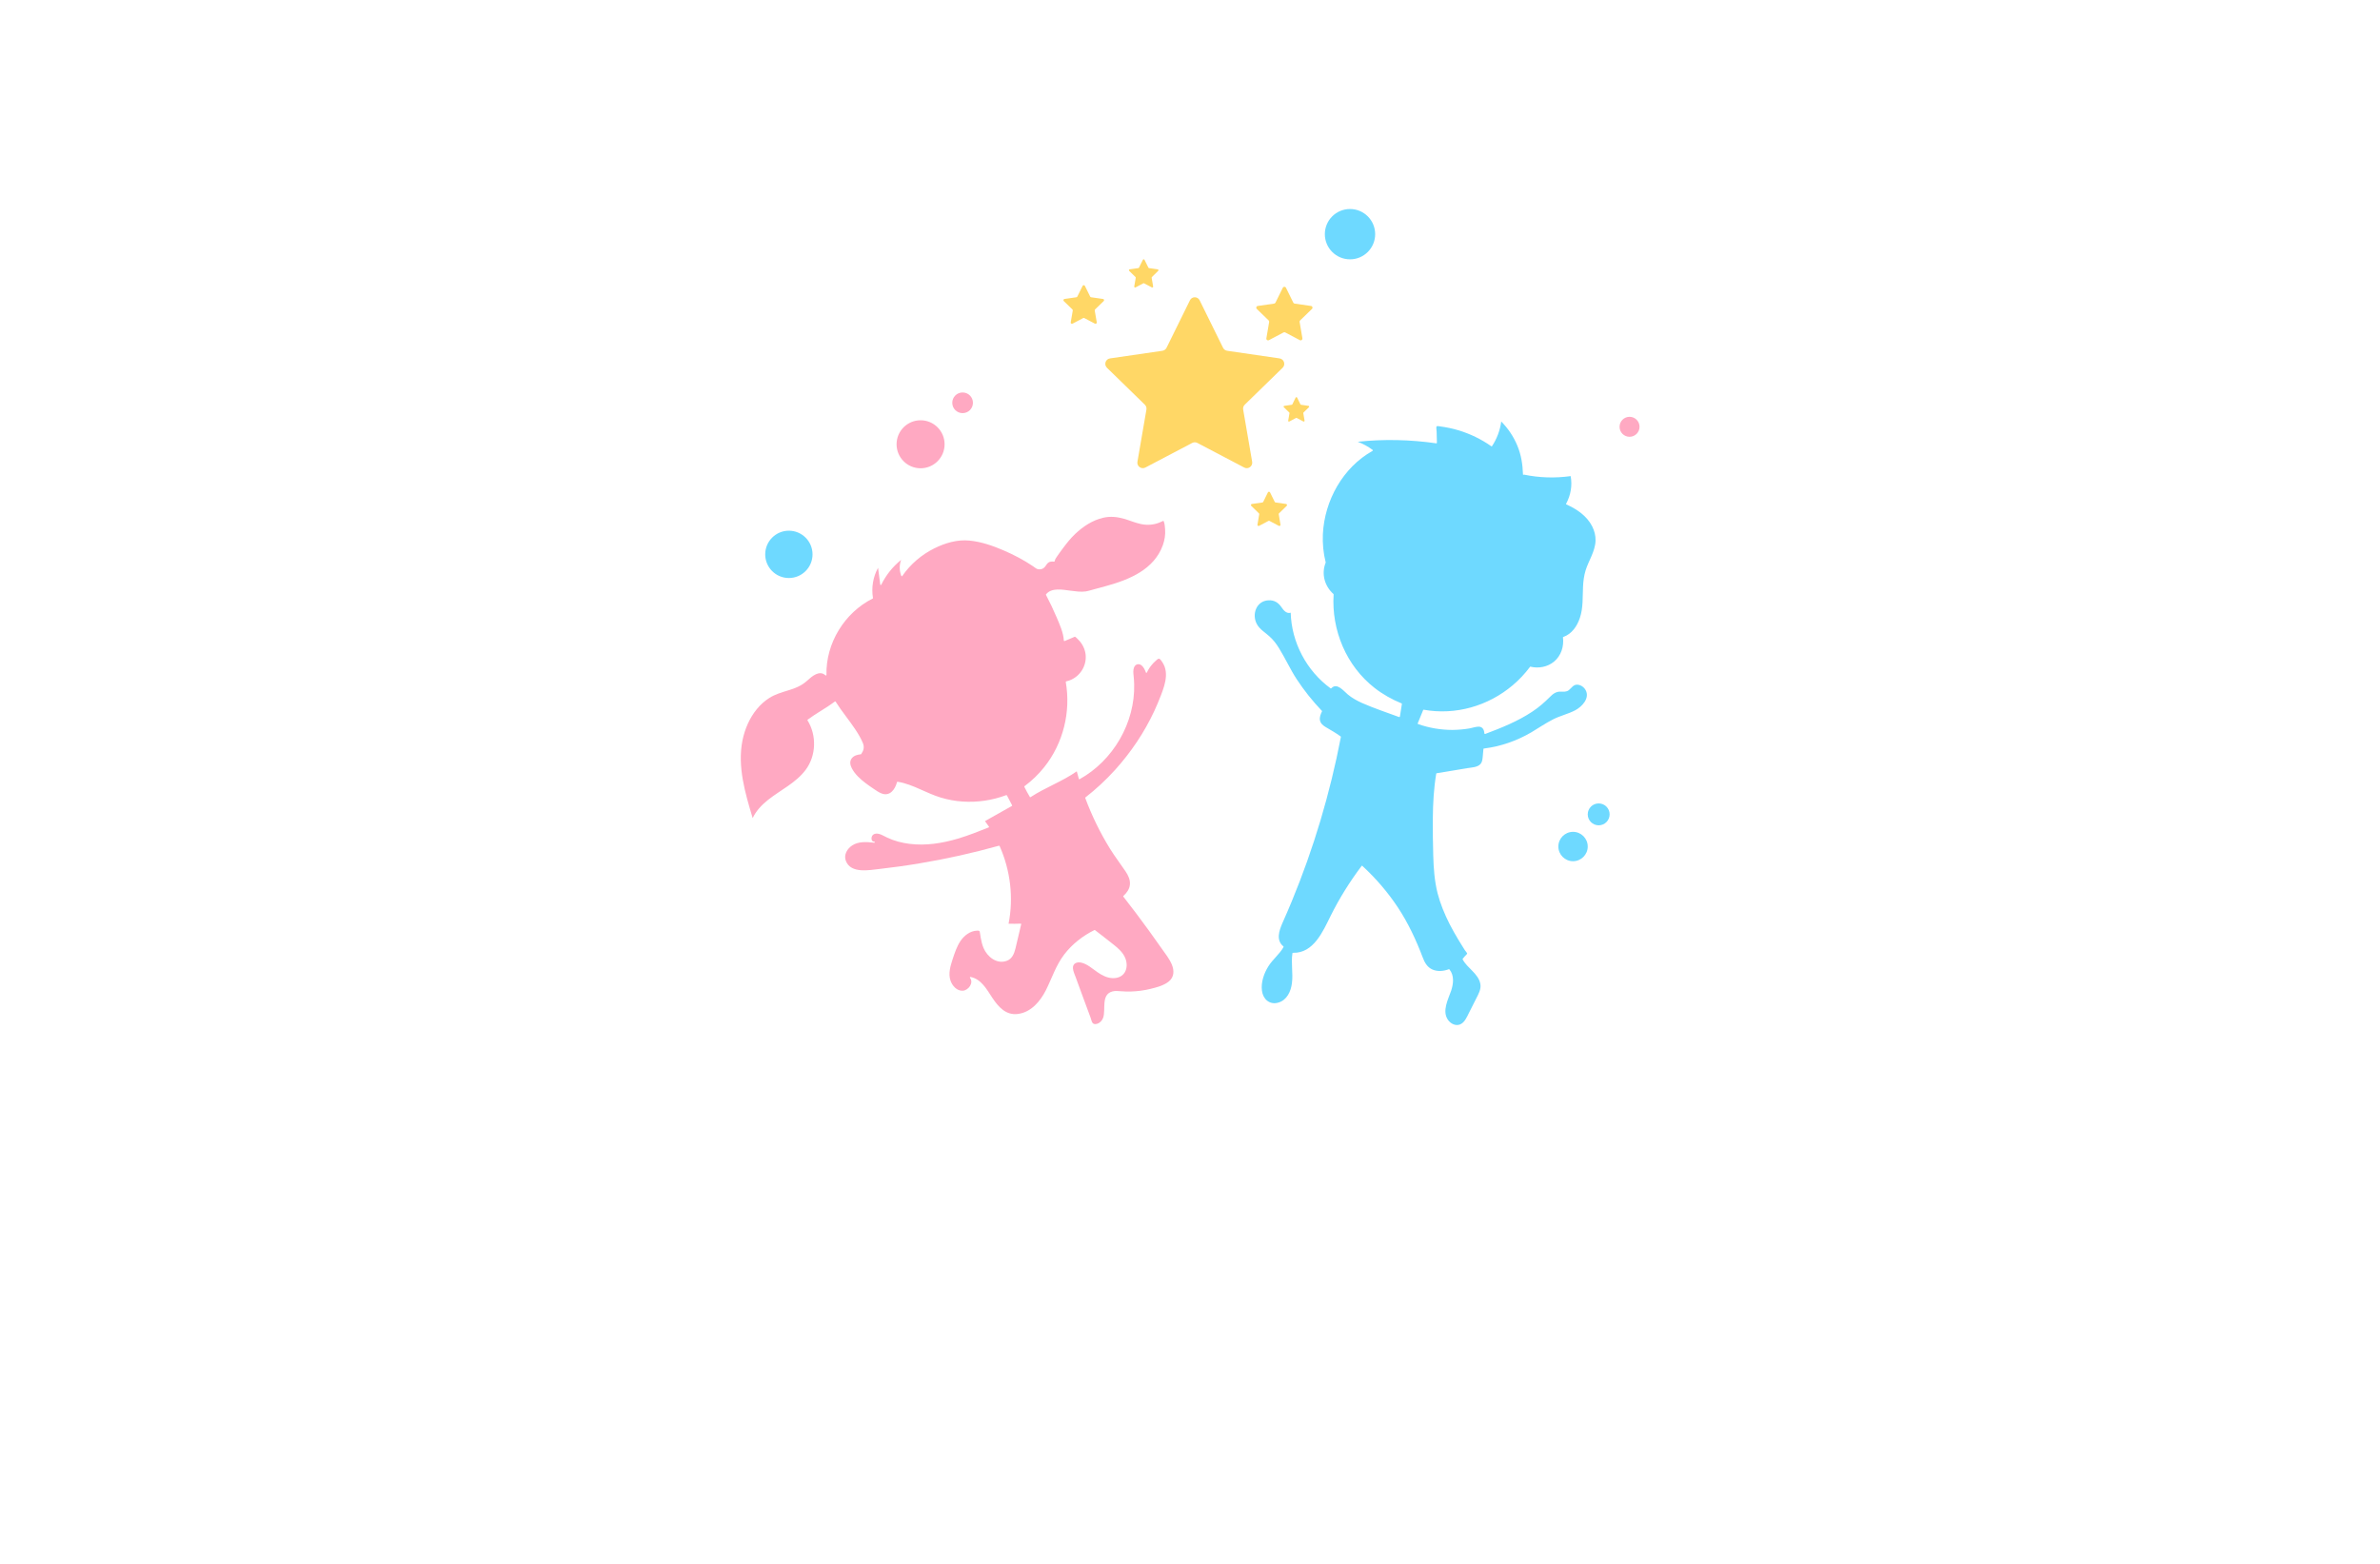 <?xml version="1.0" encoding="utf-8"?>
<!-- Generator: Adobe Illustrator 27.8.1, SVG Export Plug-In . SVG Version: 6.00 Build 0)  -->
<svg version="1.1" xmlns="http://www.w3.org/2000/svg" xmlns:xlink="http://www.w3.org/1999/xlink" x="0px" y="0px"
	 viewBox="0 0 350 230" style="enable-background:new 0 0 350 230;" xml:space="preserve">
<style type="text/css">
	.st0{fill:#FFFDB8;}
	.st1{fill:#FFF4C5;}
	.st2{fill:#F1FFCC;}
	.st3{fill:#FFF9CF;}
	.st4{fill:#5B0034;}
	.st5{fill:#FEFFCF;}
	.st6{fill:#FFFFFF;}
	.st7{fill:#FCBEF3;}
	.st8{fill:#007769;}
	.st9{fill:#990000;}
	.st10{fill:#EE388C;}
	.st11{fill:#4862AD;}
	.st12{fill:#EE4B9B;}
	.st13{fill:#FAEE35;}
	.st14{fill:#01A79D;}
	.st15{fill:#8FC640;}
	.st16{fill:#EC2227;}
	.st17{fill:#E7BD20;}
	.st18{fill:#DC8927;}
	.st19{fill:#2F99D5;}
	.st20{fill:#663366;}
	.st21{fill:#FFC907;}
	.st22{fill:#4B83C3;}
	.st23{fill:#F0535B;}
	.st24{fill:#A92990;}
	.st25{fill:#E16E25;}
	.st26{fill:#426CB4;}
	.st27{fill:#E9292B;}
	.st28{fill:#0F77B7;}
	.st29{fill:#EF4A6C;}
	.st30{fill:#65C5B3;}
	.st31{fill:#965724;}
	.st32{fill:#F1A422;}
	.st33{fill:#18479E;}
	.st34{fill:#64C5B2;}
	.st35{fill:#FAE072;}
	.st36{fill:#EF496E;}
	.st37{fill:#231F20;}
	.st38{fill-rule:evenodd;clip-rule:evenodd;fill:#5C493A;}
	.st39{fill-rule:evenodd;clip-rule:evenodd;fill:#F26767;}
	.st40{fill-rule:evenodd;clip-rule:evenodd;fill:#87C443;}
	.st41{fill-rule:evenodd;clip-rule:evenodd;fill:#EE3E96;}
	.st42{fill-rule:evenodd;clip-rule:evenodd;fill:#2195D2;}
	.st43{fill-rule:evenodd;clip-rule:evenodd;fill:#FFCD05;}
	.st44{fill-rule:evenodd;clip-rule:evenodd;fill:#83C341;}
	.st45{fill-rule:evenodd;clip-rule:evenodd;fill:#0F77B7;}
	.st46{fill-rule:evenodd;clip-rule:evenodd;fill:#ED8D36;}
	.st47{fill-rule:evenodd;clip-rule:evenodd;fill:#3CA356;}
	.st48{fill-rule:evenodd;clip-rule:evenodd;fill:#7F4A25;}
	.st49{fill-rule:evenodd;clip-rule:evenodd;fill:#A3B539;}
	.st50{fill-rule:evenodd;clip-rule:evenodd;fill:#FAAF37;}
	.st51{fill-rule:evenodd;clip-rule:evenodd;fill:#0BB4A1;}
	.st52{fill:#00A9CB;}
	.st53{fill:#79AA41;}
	.st54{fill:#CD8F2A;}
	.st55{fill:#0393B0;}
	.st56{fill:#E82F7B;}
	.st57{fill:#D7DF2A;}
	.st58{fill:#8DC443;}
	.st59{fill:#F0A422;}
	.st60{fill:#3A3A3B;}
	.st61{fill:#29AAE1;}
	.st62{fill:#E9246E;}
	.st63{fill:url(#SVGID_1_);}
	.st64{fill:#00EFFF;}
	.st65{fill-rule:evenodd;clip-rule:evenodd;fill:url(#SVGID_00000098203580366612580900000002254705388436936345_);}
	.st66{fill-rule:evenodd;clip-rule:evenodd;fill:url(#SVGID_00000168103934633596929970000013320359044992911279_);}
	.st67{fill-rule:evenodd;clip-rule:evenodd;fill:url(#SVGID_00000033331909391449988710000009953974067542424460_);}
	.st68{fill-rule:evenodd;clip-rule:evenodd;fill:url(#SVGID_00000049921110176327021170000012751954980932663732_);}
	.st69{fill-rule:evenodd;clip-rule:evenodd;fill:url(#SVGID_00000012473895409036899850000013474522917755292088_);}
	.st70{fill-rule:evenodd;clip-rule:evenodd;fill:url(#SVGID_00000029008832287842596590000018009500813180351884_);}
	.st71{fill-rule:evenodd;clip-rule:evenodd;fill:url(#SVGID_00000126318489528536756220000014150356247453270162_);}
	.st72{fill-rule:evenodd;clip-rule:evenodd;fill:url(#SVGID_00000131344019257792855640000000955788496718456460_);}
	.st73{fill-rule:evenodd;clip-rule:evenodd;fill:url(#SVGID_00000132057761677153636050000008604727294101791121_);}
	.st74{fill:url(#SVGID_00000041991807057852895350000007768625920609047975_);}
	.st75{fill:#00889E;}
	.st76{fill:url(#SVGID_00000165913086928104993310000014850487104777238697_);}
	.st77{fill:url(#SVGID_00000113323702839606377740000003782650332816550070_);}
	.st78{fill:url(#SVGID_00000111174185449191467470000000364508080603945617_);}
	.st79{fill:#009AFF;}
	.st80{fill:url(#SVGID_00000167394043655198771690000012509208451624222092_);}
	.st81{fill:url(#SVGID_00000032621481320489811880000014052730883524806586_);}
	.st82{fill:#EF1A24;}
	.st83{fill:url(#SVGID_00000109748977384763819430000001770378258895631799_);}
	.st84{fill:url(#SVGID_00000080920867176158586540000010764689772218043789_);}
	.st85{fill-rule:evenodd;clip-rule:evenodd;fill:#1B2E7A;}
	.st86{fill-rule:evenodd;clip-rule:evenodd;fill:#FFFFFF;}
	.st87{fill-rule:evenodd;clip-rule:evenodd;fill:#FF004D;}
	.st88{fill:#1B2E7A;}
	.st89{fill-rule:evenodd;clip-rule:evenodd;fill:#FFD373;}
	.st90{fill-rule:evenodd;clip-rule:evenodd;fill:#EDB337;}
	.st91{fill-rule:evenodd;clip-rule:evenodd;fill:#FFEDB0;}
	.st92{fill:url(#SVGID_00000123422657547696535600000005620967529734927770_);}
	.st93{fill:#A25F00;}
	.st94{fill:#1B5302;}
	.st95{fill:#00AEEF;}
	.st96{fill:#ED1966;}
	.st97{fill:url(#SVGID_00000043432698500954916250000001501136106584653245_);}
	.st98{fill:url(#SVGID_00000160876642603964935390000010424536941491566224_);}
	.st99{fill:#79BACC;}
	.st100{fill:#E8E3D8;}
	.st101{fill:#F2B220;}
	.st102{fill:url(#SVGID_00000142141403122112022760000018014063081880872106_);}
	.st103{fill:url(#SVGID_00000002362844840666595140000006726607049156465569_);}
	.st104{fill:url(#SVGID_00000095340174083999194660000010368284689546127024_);}
	.st105{fill:url(#SVGID_00000109000584932781639840000007471982688670157703_);}
	.st106{fill:url(#SVGID_00000180352062111733744560000000734437870571393688_);}
	.st107{fill:url(#SVGID_00000078031789718395100890000008369454662542702509_);}
	.st108{fill:url(#SVGID_00000013913672470556371950000003445198361626316948_);}
	.st109{fill:#9B85BE;}
	.st110{fill:#776599;}
	.st111{fill:#FD3861;}
	.st112{fill:#C42244;}
	.st113{fill:#009FE2;}
	.st114{fill:#30B17B;}
	.st115{fill:#FF7D9C;}
	.st116{fill:#9ACA3D;}
	.st117{fill:#856DB5;}
	.st118{fill:url(#SVGID_00000152950043721474595640000004997103059684126888_);}
	.st119{fill:#0075B0;}
	.st120{fill:#CDE250;}
	.st121{fill:#7DDDFF;}
	.st122{fill:#B9EA81;}
	.st123{fill:#FF7D87;}
	.st124{fill-rule:evenodd;clip-rule:evenodd;fill:#FFC60B;}
	.st125{fill-rule:evenodd;clip-rule:evenodd;fill:#9ABE37;}
	.st126{fill-rule:evenodd;clip-rule:evenodd;fill:#74D7E2;}
	.st127{fill-rule:evenodd;clip-rule:evenodd;fill:#FF598A;}
	.st128{fill-rule:evenodd;clip-rule:evenodd;fill:#856DB5;}
	.st129{fill:#ED5681;}
	.st130{fill:#E5B189;}
	.st131{fill:#CE9976;}
	.st132{fill:#80DEFF;}
	.st133{fill:#61C7E2;}
	.st134{fill:#715BA5;}
	.st135{fill:#CCED56;}
	.st136{fill:#9ABE37;}
	.st137{fill:#7D9D2B;}
	.st138{fill:#F4C11E;}
	.st139{fill:#E19A00;}
	.st140{fill:#FFBE00;}
	.st141{fill:#C74D96;}
	.st142{fill:#F4A408;}
	.st143{fill:#00B0DD;}
	.st144{fill:#E62944;}
	.st145{fill:#553590;}
	.st146{fill:#035A31;}
	.st147{fill:#80BE26;}
	.st148{fill:#00549A;}
	.st149{fill:#844596;}
	.st150{fill:#009C42;}
	.st151{fill-rule:evenodd;clip-rule:evenodd;fill:#1F7099;}
	.st152{fill-rule:evenodd;clip-rule:evenodd;fill:#406FB5;}
	.st153{fill-rule:evenodd;clip-rule:evenodd;fill:#A418ED;}
	.st154{fill-rule:evenodd;clip-rule:evenodd;fill:#28834F;}
	.st155{fill-rule:evenodd;clip-rule:evenodd;fill:#1FEA75;}
	.st156{fill-rule:evenodd;clip-rule:evenodd;fill:#07A8A8;}
	.st157{fill-rule:evenodd;clip-rule:evenodd;fill:#25C9EF;}
	.st158{fill-rule:evenodd;clip-rule:evenodd;fill:#FF7D9C;}
	.st159{fill:#724329;}
	.st160{fill:#FFD766;}
	.st161{fill:#6ED9FF;}
	.st162{fill:#FFA9C2;}
	.st163{fill-rule:evenodd;clip-rule:evenodd;fill:url(#SVGID_00000067944909777456931700000018320366111510315698_);}
	.st164{fill-rule:evenodd;clip-rule:evenodd;fill:url(#SVGID_00000150784632695264910400000015940772449877094847_);}
	.st165{fill-rule:evenodd;clip-rule:evenodd;fill:url(#SVGID_00000149349424880428143980000010112896889881813906_);}
	.st166{fill-rule:evenodd;clip-rule:evenodd;fill:#2B61D8;}
	.st167{fill-rule:evenodd;clip-rule:evenodd;fill:#78E9FF;}
	.st168{fill-rule:evenodd;clip-rule:evenodd;fill:#844596;}
	.st169{fill-rule:evenodd;clip-rule:evenodd;fill:#A667FC;}
	.st170{fill-rule:evenodd;clip-rule:evenodd;fill:#379CC0;}
	.st171{fill-rule:evenodd;clip-rule:evenodd;fill:url(#SVGID_00000158749764254524358600000002958891246004001698_);}
	.st172{fill:#FF439D;}
	.st173{fill:#29ABE2;}
	.st174{fill:#AA3AAA;}
	.st175{fill:#78E9FF;}
	.st176{fill:#FFC60B;}
	.st177{fill:#A667FC;}
	.st178{fill-rule:evenodd;clip-rule:evenodd;fill:#CCED56;}
	.st179{fill-rule:evenodd;clip-rule:evenodd;fill:#776599;}
	.st180{fill-rule:evenodd;clip-rule:evenodd;fill:#80DEFF;}
	.st181{fill:#379CC0;}
	.st182{fill:#BAAE1C;}
	.st183{fill:#84BC7A;}
	.st184{fill:#916E00;}
	.st185{fill:#BCAD64;}
	.st186{fill:#D18D2A;}
	.st187{fill:#FFB278;}
	.st188{fill-rule:evenodd;clip-rule:evenodd;fill:#785EF7;}
	.st189{fill-rule:evenodd;clip-rule:evenodd;fill:#C2FF7B;}
	.st190{fill-rule:evenodd;clip-rule:evenodd;fill:#6F96EF;}
	.st191{fill-rule:evenodd;clip-rule:evenodd;fill:#E5B189;}
	.st192{fill-rule:evenodd;clip-rule:evenodd;fill:#72D392;}
	.st193{fill-rule:evenodd;clip-rule:evenodd;fill:#F9C55D;}
	.st194{fill-rule:evenodd;clip-rule:evenodd;fill:#61C165;}
	.st195{fill-rule:evenodd;clip-rule:evenodd;fill:#6786D3;}
	.st196{fill-rule:evenodd;clip-rule:evenodd;fill:#FCB1E3;}
	.st197{fill-rule:evenodd;clip-rule:evenodd;fill:#1CC1E4;}
	.st198{fill-rule:evenodd;clip-rule:evenodd;fill:#6D6DB2;}
	.st199{fill-rule:evenodd;clip-rule:evenodd;fill:#66A2AA;}
	.st200{fill-rule:evenodd;clip-rule:evenodd;fill:#D2FC86;}
	.st201{fill:#7FBC62;}
	.st202{fill:#442109;}
	.st203{fill:#60361A;}
	.st204{fill:#A08657;}
	.st205{fill:#FFCD5C;}
	.st206{fill:#7DA22E;}
	.st207{fill:#F9C941;}
	.st208{fill:#6AC6B4;}
	.st209{fill:#E2C159;}
	.st210{fill:#EF8550;}
</style>
<g id="Layer_1">
</g>
<g id="Layer_2">
</g>
<g id="Layer_3">
</g>
<g id="Layer_4">
</g>
<g id="Layer_5">
</g>
<g id="Layer_6">
</g>
<g id="Layer_7">
</g>
<g id="Layer_8">
</g>
<g id="Layer_9">
</g>
<g id="Layer_10">
</g>
<g id="Layer_11">
</g>
<g id="Layer_12">
</g>
<g id="Layer_13">
</g>
<g id="Layer_14">
</g>
<g id="Layer_15">
	<g>
		<path class="st160" d="M176.42,44.17l3.44,6.98c0.12,0.24,0.35,0.4,0.61,0.44l7.7,1.12c0.66,0.1,0.93,0.91,0.45,1.38l-5.57,5.43
			c-0.19,0.19-0.28,0.45-0.23,0.72l1.32,7.67c0.11,0.66-0.58,1.17-1.17,0.85l-6.89-3.62c-0.24-0.12-0.52-0.12-0.75,0l-6.89,3.62
			c-0.59,0.31-1.29-0.19-1.17-0.85l1.32-7.67c0.05-0.26-0.04-0.53-0.23-0.72l-5.57-5.43c-0.48-0.47-0.22-1.28,0.45-1.38l7.7-1.12
			c0.26-0.04,0.49-0.2,0.61-0.44l3.44-6.98C175.27,43.57,176.13,43.57,176.42,44.17z M188.65,42.32l-1.08,2.19
			c-0.04,0.07-0.11,0.13-0.19,0.14L184.96,45c-0.21,0.03-0.29,0.29-0.14,0.43l1.75,1.7c0.06,0.06,0.09,0.14,0.07,0.22l-0.41,2.41
			c-0.04,0.21,0.18,0.37,0.37,0.27l2.16-1.14c0.07-0.04,0.16-0.04,0.24,0l2.16,1.14c0.19,0.1,0.4-0.06,0.37-0.27l-0.41-2.41
			c-0.01-0.08,0.01-0.17,0.07-0.22l1.75-1.7c0.15-0.15,0.07-0.4-0.14-0.43l-2.42-0.35c-0.08-0.01-0.15-0.06-0.19-0.14l-1.08-2.19
			C189.01,42.13,188.74,42.13,188.65,42.32z M159.21,42.04l-0.78,1.58c-0.03,0.05-0.08,0.09-0.14,0.1l-1.75,0.25
			c-0.15,0.02-0.21,0.21-0.1,0.31l1.27,1.23c0.04,0.04,0.06,0.1,0.05,0.16l-0.3,1.74c-0.03,0.15,0.13,0.26,0.27,0.19l1.56-0.82
			c0.05-0.03,0.12-0.03,0.17,0l1.56,0.82c0.13,0.07,0.29-0.04,0.27-0.19l-0.3-1.74c-0.01-0.06,0.01-0.12,0.05-0.16l1.27-1.23
			c0.11-0.11,0.05-0.29-0.1-0.31l-1.75-0.25c-0.06-0.01-0.11-0.05-0.14-0.1l-0.78-1.58C159.47,41.91,159.28,41.91,159.21,42.04z
			 M186.46,72.41l-0.69,1.4c-0.02,0.05-0.07,0.08-0.12,0.09l-1.55,0.22c-0.13,0.02-0.19,0.18-0.09,0.28l1.12,1.09
			c0.04,0.04,0.06,0.09,0.05,0.14l-0.26,1.54c-0.02,0.13,0.12,0.23,0.24,0.17l1.38-0.73c0.05-0.02,0.1-0.02,0.15,0l1.38,0.73
			c0.12,0.06,0.26-0.04,0.24-0.17l-0.26-1.54c-0.01-0.05,0.01-0.11,0.05-0.14l1.12-1.09c0.1-0.09,0.04-0.26-0.09-0.28l-1.55-0.22
			c-0.05-0.01-0.1-0.04-0.12-0.09l-0.69-1.4C186.69,72.29,186.52,72.29,186.46,72.41z M168.07,38.21l-0.57,1.15
			c-0.02,0.04-0.06,0.07-0.1,0.07l-1.27,0.18c-0.11,0.02-0.15,0.15-0.07,0.23l0.92,0.9c0.03,0.03,0.05,0.07,0.04,0.12l-0.22,1.27
			c-0.02,0.11,0.1,0.19,0.19,0.14l1.14-0.6c0.04-0.02,0.09-0.02,0.12,0l1.14,0.6c0.1,0.05,0.21-0.03,0.19-0.14l-0.22-1.27
			c-0.01-0.04,0.01-0.09,0.04-0.12l0.92-0.9c0.08-0.08,0.04-0.21-0.07-0.23l-1.27-0.18c-0.04-0.01-0.08-0.03-0.1-0.07l-0.57-1.15
			C168.26,38.11,168.11,38.11,168.07,38.21z M190.54,58.47l-0.49,1c-0.02,0.03-0.05,0.06-0.09,0.06l-1.1,0.16
			c-0.09,0.01-0.13,0.13-0.06,0.2l0.8,0.78c0.03,0.03,0.04,0.06,0.03,0.1l-0.19,1.1c-0.02,0.09,0.08,0.17,0.17,0.12l0.98-0.52
			c0.03-0.02,0.07-0.02,0.11,0l0.98,0.52c0.08,0.04,0.18-0.03,0.17-0.12l-0.19-1.1c-0.01-0.04,0.01-0.08,0.03-0.1l0.8-0.78
			c0.07-0.07,0.03-0.18-0.06-0.2l-1.1-0.16c-0.04-0.01-0.07-0.03-0.09-0.06l-0.49-1C190.7,58.39,190.58,58.39,190.54,58.47z"/>
		<path class="st161" d="M233.49,124.5c0,1.19-0.97,2.16-2.16,2.16s-2.16-0.97-2.16-2.16c0-1.19,0.97-2.16,2.16-2.16
			S233.49,123.31,233.49,124.5z M235.1,118.16c-0.89,0-1.61,0.72-1.61,1.61c0,0.89,0.72,1.61,1.61,1.61c0.89,0,1.61-0.72,1.61-1.61
			C236.71,118.88,235.99,118.16,235.1,118.16z M198.53,38.14c2.05,0,3.7-1.66,3.7-3.7c0-2.05-1.66-3.7-3.7-3.7
			c-2.05,0-3.7,1.66-3.7,3.7C194.83,36.48,196.49,38.14,198.53,38.14z M116.01,85.01c1.92,0,3.48-1.56,3.48-3.48
			s-1.56-3.48-3.48-3.48s-3.48,1.56-3.48,3.48S114.09,85.01,116.01,85.01z M184.84,91.8c0.42,0.77,1.22,1.22,1.85,1.8
			c0.56,0.5,1.01,1.09,1.4,1.73c0.92,1.48,1.64,3.09,2.6,4.56c1.08,1.65,2.32,3.2,3.69,4.64c0.01,0,0.01,0.01,0.02,0.02
			c0.02,0.02,0.03,0.05,0.01,0.08c-0.19,0.39-0.38,0.84-0.3,1.29c0.09,0.49,0.45,0.77,0.84,1.01c0.76,0.44,1.5,0.87,2.21,1.38
			l0,0.01c0.01-0.01,0.02,0,0.02,0.02c0.01,0.01,0.01,0.02,0.01,0.04l0,0.01c-1.59,8.27-4,16.38-7.22,24.16
			c-0.44,1.08-0.91,2.14-1.38,3.21c-0.48,1.1-0.97,2.53,0.14,3.42l0.01,0.02c0.02,0,0.02,0.02,0.02,0.03c0.01,0.02,0,0.04-0.01,0.06
			c-0.59,1.06-1.59,1.8-2.22,2.82c-0.65,1.03-1.11,2.35-0.95,3.59c0.15,1.23,1.11,2.12,2.39,1.76c1.28-0.36,1.87-1.64,2.02-2.87
			c0.19-1.46-0.15-2.92,0.07-4.38l0-0.01c0-0.02,0.01-0.04,0.03-0.04c0.01-0.01,0.02-0.02,0.03-0.02c0.01-0.01,0.02-0.01,0.02-0.01
			l0.01,0c3.03,0.08,4.4-3.16,5.53-5.43c1.28-2.58,2.82-5.04,4.56-7.35c0.01-0.01,0.02-0.01,0.02-0.01c0-0.01,0.01-0.01,0.01-0.01
			c0.02-0.01,0.05-0.01,0.08,0.01c0.01,0.01,0.01,0.01,0.01,0.02c2,1.84,3.77,3.91,5.26,6.17c1.5,2.29,2.63,4.72,3.6,7.27
			c0.28,0.76,0.68,1.47,1.46,1.8c0.76,0.32,1.63,0.23,2.39-0.06c0.01-0.01,0.02-0.01,0.03,0c0.02,0,0.03,0,0.04,0.02
			c0.01-0.01,0.02,0,0.02,0.01l0,0.01c0.72,0.89,0.58,2.09,0.25,3.11c-0.44,1.29-1.39,3.01-0.46,4.32c0.39,0.55,1.11,0.92,1.77,0.65
			c0.67-0.28,0.99-1.07,1.29-1.67c0.35-0.7,0.71-1.4,1.06-2.1c0.34-0.68,0.77-1.39,0.63-2.17c-0.27-1.53-1.93-2.32-2.61-3.63
			c-0.02-0.04,0-0.07,0.02-0.09c0.11-0.13,0.23-0.26,0.33-0.39c0.06-0.07,0.3-0.27,0.32-0.37c0,0,0,0,0-0.01
			c-0.01-0.08-0.31-0.44-0.35-0.5c-0.1-0.17-0.22-0.34-0.32-0.51c-0.22-0.34-0.43-0.7-0.64-1.04c-0.44-0.74-0.88-1.5-1.27-2.27
			c-0.74-1.46-1.37-2.98-1.78-4.57c-0.45-1.81-0.58-3.68-0.63-5.54c-0.05-1.83-0.08-3.66-0.06-5.5c0.02-2.18,0.14-4.36,0.5-6.51
			l0-0.01c0-0.02,0.01-0.04,0.04-0.04c0.01-0.01,0.02-0.02,0.03-0.02c1.51-0.25,3.02-0.49,4.52-0.75c0.62-0.1,1.51-0.11,1.94-0.63
			c0.25-0.3,0.27-0.69,0.31-1.06c0.04-0.37,0.07-0.74,0.1-1.12l0-0.01c0-0.02,0.01-0.04,0.03-0.04c0.01-0.01,0.02-0.02,0.03-0.02
			c2.48-0.31,4.84-1.13,6.99-2.39c1.06-0.63,2.07-1.33,3.17-1.89c1.06-0.55,2.25-0.8,3.3-1.36c0.97-0.52,2.15-1.75,1.52-2.94
			c-0.23-0.43-0.68-0.77-1.18-0.81c-0.63-0.06-0.87,0.46-1.3,0.8c-0.36,0.28-0.78,0.23-1.21,0.22c-0.65-0.02-1.11,0.31-1.55,0.76
			c-0.81,0.81-1.65,1.55-2.61,2.18c-2.13,1.42-4.53,2.38-6.92,3.28c0,0.01-0.01,0.01-0.02,0c-0.02,0.01-0.03,0-0.05,0
			c-0.02,0-0.04-0.02-0.05-0.05c-0.04-0.53-0.25-1.03-0.87-1.02c-0.45,0.01-0.89,0.18-1.33,0.26c-0.83,0.14-1.66,0.21-2.51,0.22
			c-1.72,0-3.43-0.29-5.05-0.86c-0.02,0-0.02-0.01-0.03-0.03c-0.01-0.01-0.02-0.03-0.02-0.05l0-0.03c0.27-0.64,0.53-1.29,0.79-1.93
			c0-0.01,0-0.01,0-0.02c0,0,0-0.01,0.01-0.01c0-0.02,0.01-0.03,0.03-0.03c0.02-0.01,0.03-0.01,0.05-0.01
			c4.68,0.84,9.48-0.54,13.09-3.6c0.95-0.8,1.8-1.71,2.54-2.7c0-0.02,0.02-0.02,0.03-0.03c0.01-0.01,0.02-0.01,0.04,0
			c1.2,0.29,2.52,0.04,3.47-0.75c1.04-0.86,1.47-2.24,1.31-3.54l0-0.02c0-0.02,0-0.02,0.01-0.03c0-0.02,0.01-0.02,0.03-0.02
			c0,0,0-0.02,0.01-0.01c1.26-0.45,2.04-1.6,2.44-2.82c0.5-1.48,0.38-3.06,0.46-4.59c0.04-0.81,0.14-1.61,0.38-2.39
			c0.22-0.71,0.56-1.39,0.86-2.09c0.31-0.73,0.58-1.49,0.6-2.29c0.02-0.73-0.17-1.44-0.49-2.08c-0.79-1.55-2.25-2.54-3.8-3.23
			c-0.01,0-0.01-0.01-0.02-0.03c-0.01,0-0.02,0-0.01-0.01c-0.02-0.02-0.03-0.04-0.01-0.07l0.01-0.01c0.67-1.25,0.92-2.66,0.66-4.05
			c-2.29,0.32-4.62,0.25-6.87-0.22c-0.04,0.05-0.13,0.06-0.14-0.02c-0.05-1.48-0.26-2.88-0.84-4.26c-0.55-1.32-1.35-2.51-2.36-3.53
			c-0.17,1.3-0.63,2.52-1.35,3.62c-0.03,0.04-0.08,0.04-0.11,0.02c-1.48-1.04-3.11-1.83-4.84-2.35c-0.86-0.26-1.74-0.44-2.63-0.56
			c-0.16-0.02-0.49-0.11-0.59,0.01c-0.07,0.09,0.02,0.62,0.02,0.75c0.01,0.55,0.02,1.09,0.04,1.63c0,0.05-0.03,0.1-0.09,0.09
			c-3.83-0.55-7.71-0.64-11.55-0.23c0.79,0.3,1.52,0.7,2.19,1.2c0.05,0.04,0.04,0.1-0.01,0.14c-4.37,2.44-7.07,7.31-7.31,12.25
			c-0.06,1.39,0.07,2.78,0.41,4.13c0.01,0.02,0,0.03,0,0.05l0,0.01c-0.66,1.64-0.16,3.44,1.14,4.61l0.01,0.01
			c0.01,0.01,0.01,0.02,0.01,0.04c0.01,0.01,0.01,0.02,0.01,0.02c-0.33,5.23,1.86,10.5,6.02,13.74c1.2,0.94,2.54,1.69,3.95,2.27
			c0.01,0,0.01,0,0.02,0s0.01,0,0.01,0.01c0.02,0,0.03,0.01,0.03,0.03c0.01,0.01,0.01,0.02,0.01,0.05c-0.1,0.62-0.2,1.23-0.29,1.85
			c0,0.01,0,0.02-0.01,0.02c0,0.02-0.01,0.03-0.03,0.04c-0.02,0.02-0.04,0.03-0.07,0.02c-1.81-0.67-3.69-1.29-5.46-2.07
			c-0.75-0.34-1.47-0.73-2.1-1.26c-0.6-0.5-1.59-1.79-2.41-0.91c0,0.01-0.01,0.01-0.02,0.01c0,0.01-0.02,0.01-0.02,0.01
			c-0.02,0.02-0.05,0.02-0.07,0c-3.53-2.57-5.75-6.76-5.87-11.13c-0.6,0.2-1.06-0.36-1.36-0.81c-0.46-0.68-1.08-1.07-1.93-1.01
			C184.75,88.38,184.05,90.37,184.84,91.8z"/>
		<path class="st162" d="M239.64,61.3c0.81,0,1.47,0.66,1.47,1.47c0,0.81-0.66,1.47-1.47,1.47c-0.81,0-1.47-0.66-1.47-1.47
			C238.17,61.96,238.83,61.3,239.64,61.3z M135.38,68.87c1.95,0,3.53-1.58,3.53-3.53c0-1.95-1.58-3.53-3.53-3.53
			s-3.53,1.58-3.53,3.53C131.85,67.29,133.43,68.87,135.38,68.87z M141.56,60.76c0.84,0,1.52-0.68,1.52-1.52
			c0-0.84-0.68-1.52-1.52-1.52c-0.84,0-1.52,0.68-1.52,1.52C140.04,60.08,140.72,60.76,141.56,60.76z M171.34,77.87
			c0.06,0.78-0.07,1.56-0.33,2.3c-1.29,3.59-4.93,5.08-8.32,6.01c-0.53,0.15-1.05,0.28-1.58,0.43c-0.47,0.12-0.95,0.29-1.44,0.37
			c-0.75,0.11-1.52-0.02-2.26-0.11c-1.12-0.14-2.77-0.49-3.58,0.54c-0.02,0.02-0.02,0.06-0.01,0.08c0.56,1.06,1.08,2.15,1.55,3.26
			c0.46,1.08,1.01,2.28,1.08,3.47c0.01,0.06,0.07,0.08,0.11,0.06c0.43-0.19,0.87-0.37,1.3-0.55c0.04-0.02,0.17-0.09,0.22-0.09
			c0.09,0.02,0.39,0.33,0.47,0.41c0.39,0.38,0.7,0.85,0.89,1.35c0.79,2.06-0.51,4.35-2.64,4.81c-0.04,0.01-0.07,0.05-0.07,0.09
			c0.77,4.4-0.38,9.05-3.17,12.53c-0.83,1.05-1.81,1.99-2.89,2.79c-0.01,0-0.01,0-0.01,0.01c-0.01,0-0.01,0-0.01,0.02
			c-0.03,0.01-0.02,0.04-0.01,0.07c0.24,0.5,0.51,0.98,0.8,1.47l0.01,0.03c0.02,0.03,0.04,0.03,0.06,0.02c0.01,0,0.02,0,0.02,0
			l0.03-0.01c2.17-1.42,4.66-2.3,6.79-3.79c0.1,0.38,0.2,0.75,0.31,1.12c0.01,0.04,0.05,0.07,0.1,0.04
			c4.94-2.74,8.18-8.31,8.03-13.98c-0.01-0.4-0.04-0.81-0.08-1.21c-0.04-0.4-0.1-0.85,0.06-1.25c0.19-0.49,0.71-0.63,1.12-0.29
			c0.31,0.26,0.49,0.67,0.63,1.04c0.03,0.06,0.12,0.06,0.14,0c0.19-0.41,0.43-0.79,0.72-1.13c0.15-0.19,0.32-0.36,0.5-0.52
			c0.13-0.12,0.4-0.42,0.59-0.38c0.17,0.04,0.38,0.39,0.47,0.52c0.13,0.19,0.23,0.41,0.32,0.62c0.17,0.46,0.22,0.95,0.2,1.42
			c-0.05,0.96-0.38,1.89-0.72,2.78c-0.31,0.8-0.64,1.6-1,2.37c-1.47,3.15-3.43,6.06-5.76,8.64c-1.34,1.48-2.8,2.83-4.36,4.05
			c-0.01,0,0,0.01-0.01,0.01c0,0.01-0.01,0.02-0.01,0.03c0,0.02,0,0.03,0,0.05c0.96,2.59,2.18,5.09,3.63,7.44
			c0.71,1.15,1.53,2.21,2.29,3.34c0.39,0.58,0.72,1.25,0.64,1.98c-0.07,0.66-0.47,1.19-0.95,1.63c-0.01,0.01-0.02,0.02-0.02,0.03
			c-0.01,0.02-0.01,0.04,0,0.06l0.01,0.02c1.3,1.66,2.56,3.34,3.8,5.05c0.62,0.85,1.23,1.71,1.83,2.57c0.54,0.76,1.14,1.51,1.5,2.37
			c0.37,0.89,0.35,1.84-0.45,2.49c-0.74,0.59-1.77,0.86-2.68,1.08c-0.93,0.23-1.9,0.36-2.86,0.39c-0.5,0.02-1,0-1.5-0.04
			c-0.41-0.03-0.84-0.08-1.25,0.03c-1.71,0.46-0.94,2.66-1.36,3.87c-0.15,0.41-0.47,0.77-0.9,0.89c-0.21,0.06-0.47,0.08-0.63-0.1
			c-0.17-0.19-0.22-0.54-0.31-0.78c-0.37-1.01-0.74-2.01-1.11-3c-0.36-1-0.73-2-1.1-3c-0.15-0.4-0.35-0.82-0.39-1.26
			c-0.07-0.74,0.57-1,1.21-0.86c0.9,0.2,1.66,0.91,2.41,1.42c0.63,0.43,1.33,0.81,2.13,0.86c0.72,0.05,1.48-0.19,1.87-0.85
			c0.37-0.62,0.34-1.4,0.09-2.05c-0.33-0.85-1.04-1.48-1.74-2.03c-0.9-0.72-1.82-1.42-2.73-2.13c0-0.01-0.02-0.02-0.03-0.01
			c-0.01,0-0.03-0.01-0.04,0l-0.01,0c-1.73,0.86-3.28,2.07-4.45,3.6c-1.22,1.6-1.81,3.49-2.69,5.25c-0.84,1.64-2.17,3.24-4.11,3.49
			c-1.77,0.24-2.89-1.05-3.78-2.39c-0.81-1.23-1.62-2.75-3.2-3.05c-0.07-0.01-0.11,0.08-0.07,0.13c0.56,0.74-0.21,1.82-1.04,1.89
			c-0.89,0.07-1.59-0.74-1.84-1.52c-0.33-1-0.01-2.08,0.3-3.04c0.31-0.94,0.62-1.91,1.17-2.74c0.55-0.81,1.42-1.49,2.43-1.53
			c0.38-0.02,0.4,0.03,0.45,0.37c0.03,0.24,0.07,0.46,0.11,0.69c0.09,0.51,0.21,1.01,0.41,1.49c0.54,1.28,1.93,2.42,3.4,1.89
			c0.81-0.28,1.11-1.07,1.3-1.84c0.29-1.17,0.55-2.36,0.83-3.52c0-0.01,0.01-0.01,0.01-0.02l0-0.01c0.01-0.04-0.01-0.06-0.03-0.06
			c0,0,0-0.01-0.01,0c-0.01-0.01-0.02-0.02-0.04-0.02c-0.6,0.02-1.19,0.03-1.78,0.01c0.76-3.83,0.27-7.84-1.31-11.41
			c-0.02-0.04-0.05-0.07-0.11-0.06c-3.84,1.07-7.73,1.94-11.66,2.59c-1.94,0.33-3.89,0.6-5.84,0.82c-1.54,0.17-4.25,0.73-5-1.16
			c-0.36-0.9,0.19-1.83,0.95-2.31c0.89-0.57,2.03-0.51,3.05-0.4c0.05,0,0.11,0.01,0.16,0.02c0,0,0.01,0,0.02,0
			c0.09,0,0.09-0.14,0-0.16c-0.01,0-0.01,0-0.02,0c-0.02,0-0.03,0-0.04-0.01c-0.02,0-0.05,0-0.09-0.01
			c-0.23-0.06-0.29-0.35-0.26-0.58c0.06-0.35,0.3-0.54,0.64-0.58c0.58-0.05,1.15,0.35,1.67,0.59c1.03,0.48,2.13,0.77,3.25,0.91
			c2.4,0.31,4.82-0.08,7.13-0.76c1.54-0.46,3.04-1.05,4.53-1.65l0.01,0c0.01,0,0.01-0.01,0.02-0.02c0.02-0.01,0.03-0.03,0.03-0.05
			c0-0.01,0-0.02-0.01-0.04c0-0.01,0-0.01-0.01-0.01c-0.19-0.27-0.39-0.54-0.58-0.81c1.32-0.74,2.62-1.48,3.94-2.22l0.01,0
			c0.02-0.01,0.04-0.02,0.04-0.05l0-0.01c0.01-0.01,0.01-0.03,0-0.04l-0.01-0.02c-0.25-0.48-0.5-0.96-0.75-1.44
			c-0.01-0.02-0.02-0.03-0.04-0.04c-0.02-0.01-0.04-0.01-0.07,0c-2.04,0.76-4.23,1.09-6.4,0.94c-1.1-0.07-2.19-0.27-3.24-0.59
			c-1.01-0.31-1.97-0.75-2.94-1.18c-1.09-0.49-2.2-0.95-3.39-1.14c-0.03-0.01-0.06,0.01-0.06,0.03c-0.01,0-0.01,0.01-0.02,0.02
			c-0.01,0-0.01,0.01-0.01,0.01c-0.27,1.06-1.04,2.14-2.27,1.66c-0.42-0.16-0.79-0.43-1.16-0.68c-0.41-0.27-0.8-0.55-1.19-0.84
			c-0.78-0.59-1.56-1.3-2.02-2.18c-0.25-0.48-0.36-1.04,0.01-1.49c0.31-0.39,0.84-0.52,1.31-0.57l0.01,0c0.02,0,0.04-0.01,0.05-0.03
			c0.01,0,0-0.01,0.01-0.02c0.36-0.52,0.48-1.01,0.23-1.61c-0.29-0.71-0.69-1.36-1.11-2c-0.92-1.39-2.01-2.67-2.9-4.09
			c-0.02-0.03-0.08-0.03-0.11-0.01c-1.27,0.97-2.71,1.71-4,2.67c-0.03,0.03-0.04,0.07-0.01,0.11c1.36,2.2,1.28,5.18-0.28,7.27
			c-1.44,1.93-3.72,2.97-5.56,4.44c-0.92,0.74-1.73,1.59-2.23,2.66c-1.1-3.66-2.27-7.58-1.5-11.43c0.34-1.66,1.03-3.29,2.12-4.61
			c0.52-0.64,1.14-1.2,1.84-1.64c0.84-0.53,1.77-0.8,2.71-1.09c1.07-0.32,2.02-0.69,2.85-1.45c0.68-0.62,1.79-1.61,2.7-0.77
			c0.05,0.05,0.13-0.01,0.13-0.07c-0.11-4.65,2.65-9.15,6.79-11.23l0.01,0c0.03-0.01,0.05-0.04,0.04-0.08
			c-0.25-1.53,0.01-3.1,0.75-4.45c0.11,0.82,0.22,1.65,0.32,2.47c0.01,0.08,0.12,0.09,0.15,0.02c0.7-1.42,1.69-2.66,2.92-3.65
			c-0.28,0.76-0.27,1.59,0.03,2.36c0.02,0.05,0.1,0.07,0.13,0.02c1.2-1.73,2.83-3.14,4.71-4.07c1.59-0.79,3.39-1.33,5.18-1.15
			c1.73,0.17,3.41,0.75,4.99,1.43c1.52,0.65,3.01,1.43,4.38,2.36c0.3,0.21,0.51,0.44,0.89,0.44c0.27,0.01,0.52-0.07,0.72-0.25
			c0.17-0.15,0.28-0.35,0.42-0.54c0.27-0.34,0.62-0.4,1.04-0.34c0.04,0,0.08-0.03,0.09-0.07c0.04-0.29,0.26-0.56,0.42-0.8
			c0.24-0.36,0.5-0.69,0.75-1.04c0.57-0.76,1.15-1.51,1.85-2.17c1.15-1.09,2.57-2.03,4.13-2.38c1.04-0.24,2.06-0.13,3.07,0.16
			c0.83,0.24,1.62,0.59,2.47,0.77c0.9,0.19,1.81,0.13,2.67-0.2c0.13-0.06,0.26-0.11,0.39-0.17c0.04-0.01,0.12-0.07,0.16-0.08
			c0.17-0.02,0.03-0.09,0.14,0.08C171.29,77.01,171.31,77.55,171.34,77.87z"/>
	</g>
</g>
</svg>
